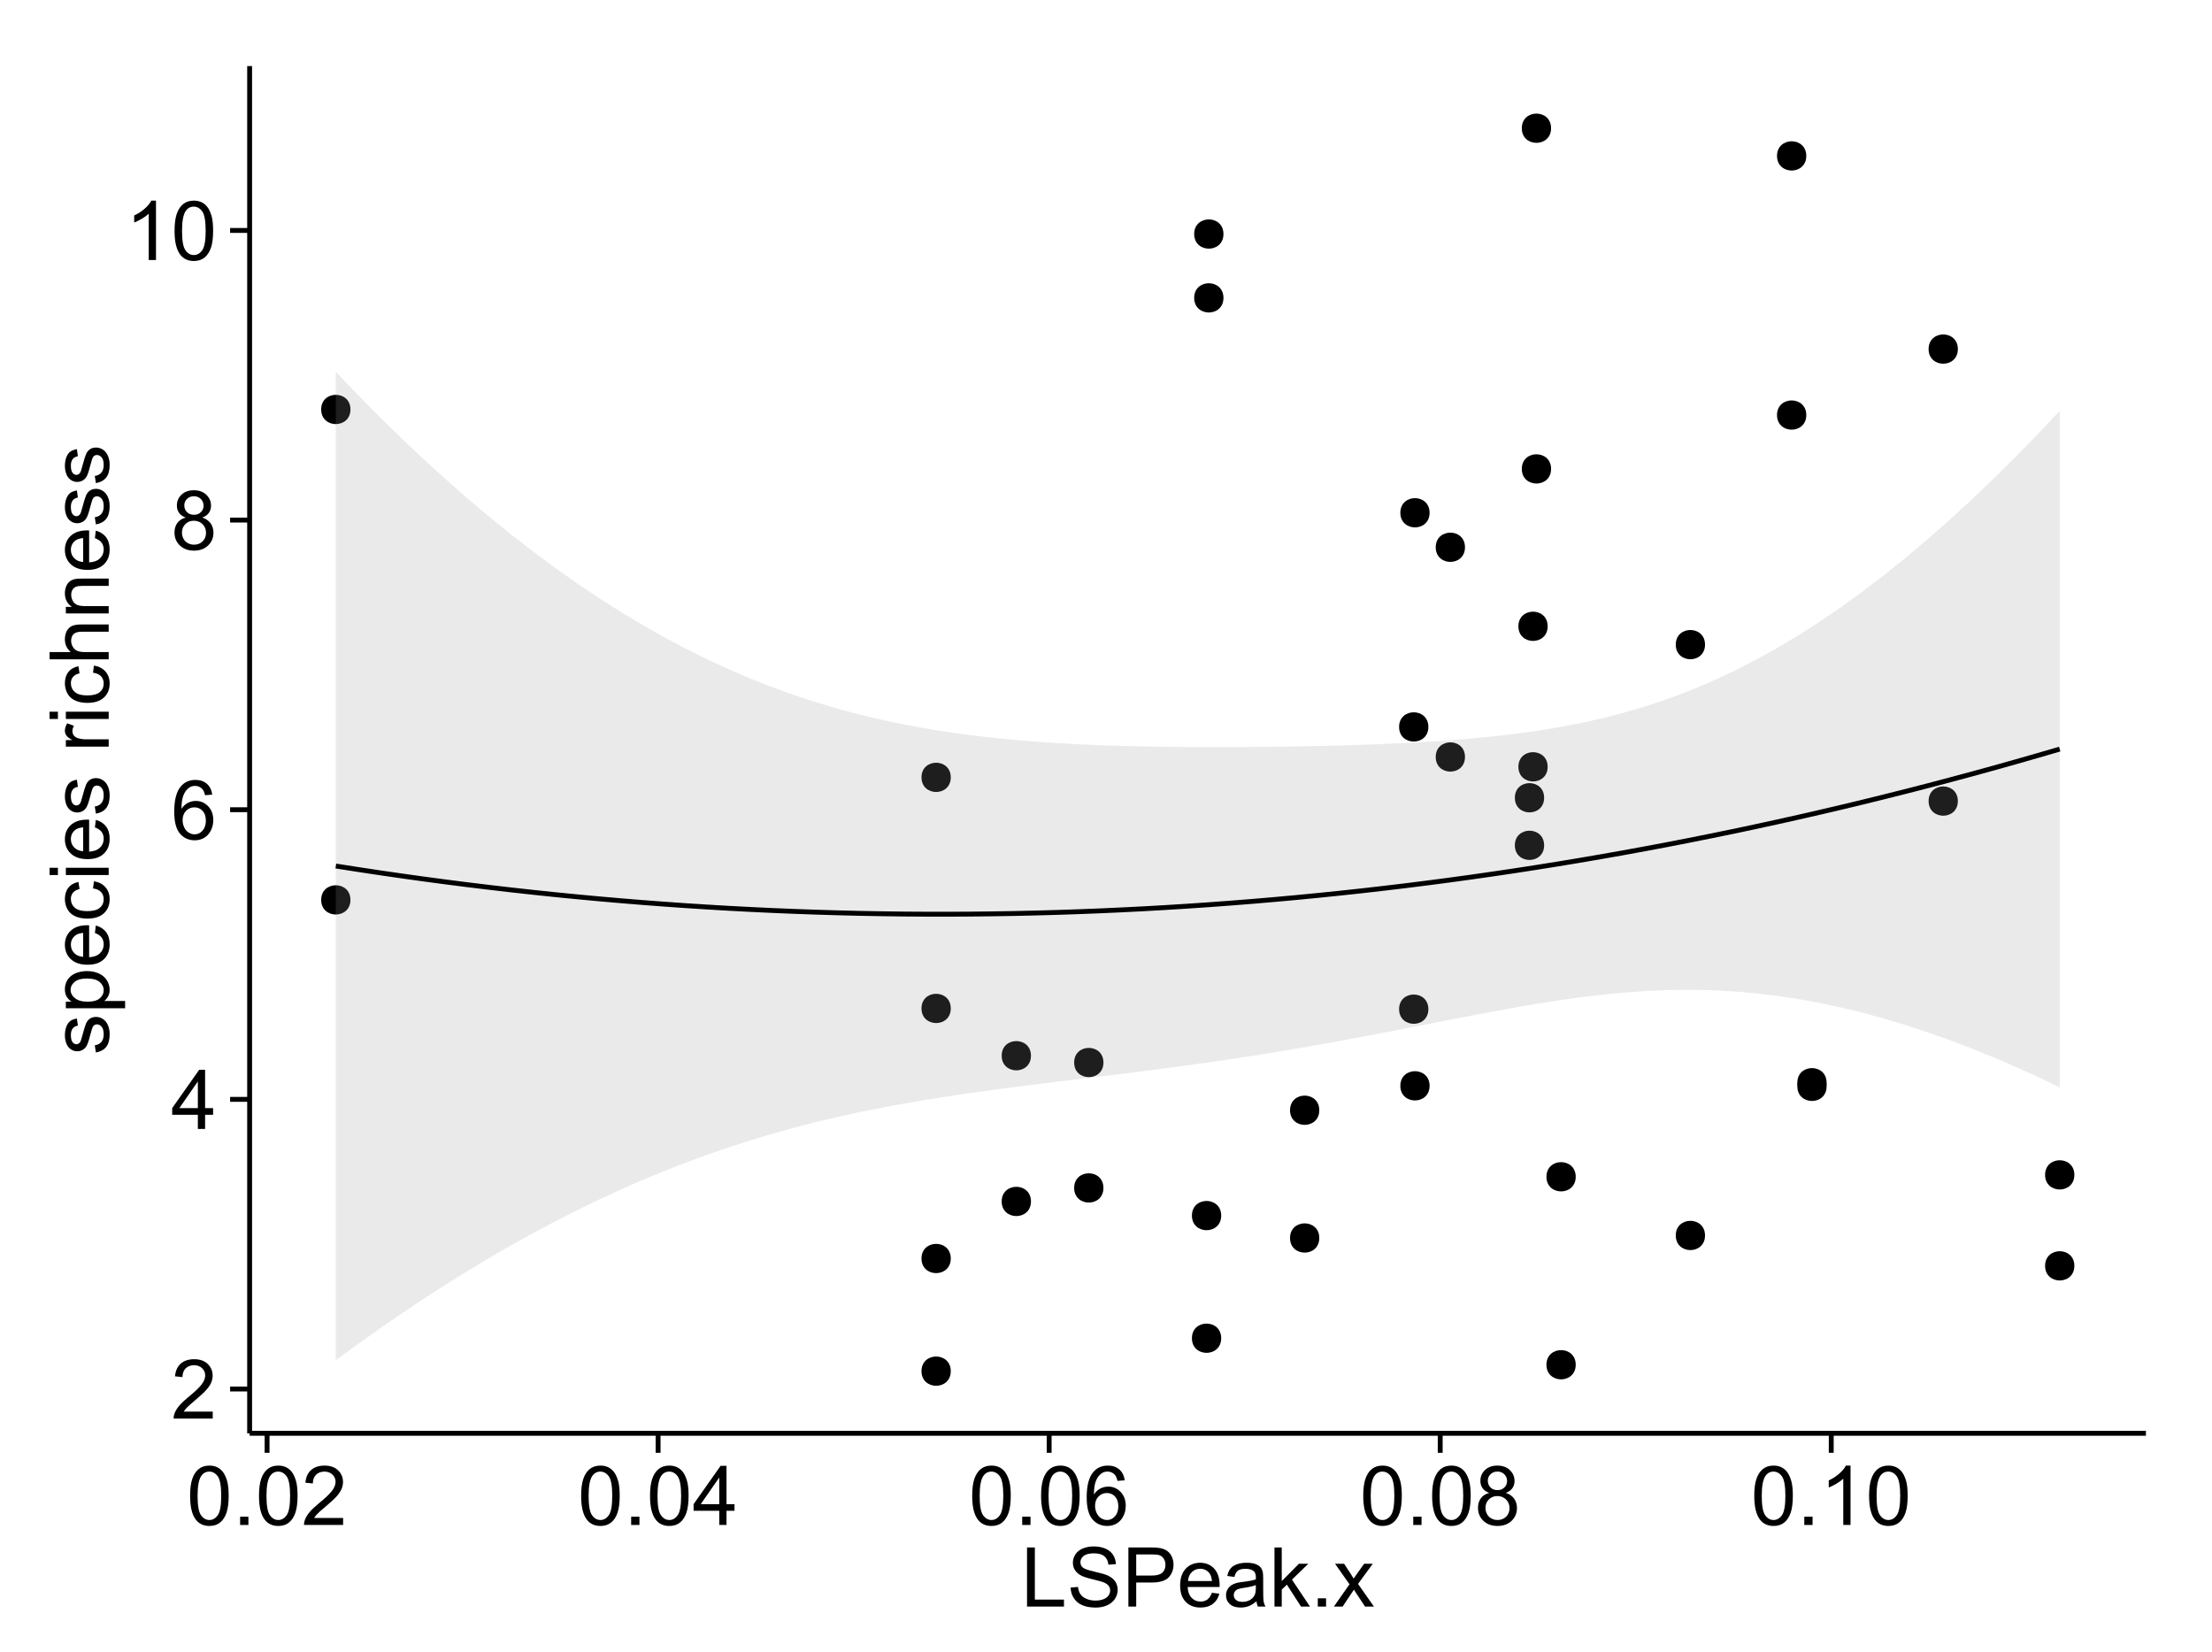 <?xml version="1.0" encoding="UTF-8"?>
<svg xmlns="http://www.w3.org/2000/svg" xmlns:xlink="http://www.w3.org/1999/xlink" width="482pt" height="360pt" viewBox="0 0 482 360" version="1.1">
<defs>
<g>
<symbol overflow="visible" id="glyph0-0">
<path style="stroke:none;" d="M 9.062 -1.52 L 9.062 0 L 0.547 0 C 0.531 -0.379 0.594 -0.742 0.73 -1.098 C 0.945 -1.676 1.293 -2.25 1.77 -2.812 C 2.246 -3.375 2.934 -4.023 3.84 -4.766 C 5.238 -5.906 6.188 -6.816 6.68 -7.492 C 7.172 -8.16 7.418 -8.793 7.418 -9.395 C 7.418 -10.02 7.191 -10.551 6.746 -10.98 C 6.293 -11.41 5.711 -11.625 4.992 -11.629 C 4.23 -11.625 3.621 -11.395 3.164 -10.941 C 2.703 -10.48 2.469 -9.848 2.469 -9.043 L 0.844 -9.211 C 0.953 -10.422 1.371 -11.344 2.102 -11.984 C 2.824 -12.617 3.801 -12.938 5.027 -12.938 C 6.262 -12.938 7.238 -12.594 7.961 -11.91 C 8.68 -11.223 9.039 -10.371 9.043 -9.359 C 9.039 -8.84 8.934 -8.336 8.727 -7.84 C 8.512 -7.34 8.164 -6.812 7.676 -6.266 C 7.188 -5.711 6.375 -4.957 5.238 -4 C 4.285 -3.199 3.676 -2.66 3.41 -2.379 C 3.141 -2.094 2.918 -1.805 2.742 -1.52 Z M 9.062 -1.52 "/>
</symbol>
<symbol overflow="visible" id="glyph0-1">
<path style="stroke:none;" d="M 5.82 0 L 5.82 -3.086 L 0.227 -3.086 L 0.227 -4.535 L 6.109 -12.883 L 7.398 -12.883 L 7.398 -4.535 L 9.141 -4.535 L 9.141 -3.086 L 7.398 -3.086 L 7.398 0 Z M 5.82 -4.535 L 5.82 -10.344 L 1.785 -4.535 Z M 5.82 -4.535 "/>
</symbol>
<symbol overflow="visible" id="glyph0-2">
<path style="stroke:none;" d="M 8.957 -9.73 L 7.383 -9.605 C 7.242 -10.223 7.043 -10.676 6.785 -10.961 C 6.355 -11.41 5.828 -11.637 5.203 -11.637 C 4.695 -11.637 4.25 -11.496 3.875 -11.215 C 3.375 -10.852 2.984 -10.32 2.695 -9.625 C 2.406 -8.926 2.258 -7.934 2.25 -6.645 C 2.629 -7.223 3.094 -7.652 3.645 -7.938 C 4.195 -8.215 4.773 -8.355 5.379 -8.359 C 6.434 -8.355 7.328 -7.969 8.07 -7.195 C 8.809 -6.418 9.18 -5.414 9.184 -4.184 C 9.18 -3.371 9.008 -2.617 8.66 -1.926 C 8.312 -1.23 7.832 -0.699 7.227 -0.332 C 6.613 0.035 5.922 0.215 5.148 0.219 C 3.828 0.215 2.754 -0.266 1.922 -1.234 C 1.09 -2.199 0.672 -3.797 0.676 -6.031 C 0.672 -8.516 1.133 -10.328 2.055 -11.461 C 2.855 -12.445 3.938 -12.938 5.301 -12.938 C 6.312 -12.938 7.141 -12.652 7.789 -12.086 C 8.434 -11.516 8.824 -10.73 8.957 -9.73 Z M 2.496 -4.176 C 2.496 -3.629 2.609 -3.105 2.844 -2.609 C 3.07 -2.109 3.395 -1.73 3.812 -1.473 C 4.227 -1.207 4.664 -1.078 5.125 -1.082 C 5.789 -1.078 6.363 -1.348 6.844 -1.891 C 7.324 -2.426 7.562 -3.156 7.566 -4.086 C 7.562 -4.973 7.328 -5.676 6.855 -6.191 C 6.379 -6.703 5.781 -6.961 5.062 -6.961 C 4.348 -6.961 3.738 -6.703 3.242 -6.191 C 2.742 -5.676 2.496 -5.004 2.496 -4.176 Z M 2.496 -4.176 "/>
</symbol>
<symbol overflow="visible" id="glyph0-3">
<path style="stroke:none;" d="M 3.18 -6.988 C 2.52 -7.227 2.035 -7.57 1.723 -8.016 C 1.406 -8.461 1.246 -8.992 1.25 -9.617 C 1.246 -10.551 1.582 -11.34 2.258 -11.98 C 2.93 -12.617 3.828 -12.938 4.949 -12.938 C 6.07 -12.938 6.977 -12.609 7.664 -11.957 C 8.348 -11.301 8.688 -10.504 8.691 -9.57 C 8.688 -8.969 8.531 -8.449 8.219 -8.012 C 7.902 -7.566 7.426 -7.227 6.793 -6.988 C 7.582 -6.727 8.184 -6.309 8.598 -5.738 C 9.008 -5.16 9.215 -4.477 9.219 -3.684 C 9.215 -2.578 8.828 -1.652 8.051 -0.906 C 7.27 -0.156 6.242 0.215 4.977 0.219 C 3.699 0.215 2.676 -0.156 1.898 -0.91 C 1.117 -1.66 0.727 -2.602 0.73 -3.727 C 0.727 -4.562 0.938 -5.262 1.367 -5.832 C 1.789 -6.395 2.395 -6.781 3.18 -6.988 Z M 2.867 -9.668 C 2.863 -9.059 3.059 -8.559 3.453 -8.172 C 3.844 -7.785 4.355 -7.594 4.984 -7.594 C 5.59 -7.594 6.09 -7.785 6.48 -8.168 C 6.871 -8.551 7.066 -9.02 7.066 -9.578 C 7.066 -10.156 6.863 -10.645 6.465 -11.043 C 6.059 -11.438 5.559 -11.637 4.965 -11.637 C 4.359 -11.637 3.859 -11.441 3.465 -11.055 C 3.062 -10.668 2.863 -10.207 2.867 -9.668 Z M 2.355 -3.719 C 2.355 -3.262 2.461 -2.824 2.676 -2.406 C 2.887 -1.98 3.203 -1.652 3.629 -1.426 C 4.047 -1.191 4.504 -1.078 4.992 -1.082 C 5.746 -1.078 6.367 -1.32 6.863 -1.809 C 7.352 -2.293 7.598 -2.91 7.602 -3.664 C 7.598 -4.422 7.344 -5.055 6.84 -5.555 C 6.332 -6.051 5.699 -6.297 4.938 -6.301 C 4.191 -6.297 3.574 -6.051 3.09 -5.562 C 2.598 -5.066 2.355 -4.453 2.355 -3.719 Z M 2.355 -3.719 "/>
</symbol>
<symbol overflow="visible" id="glyph0-4">
<path style="stroke:none;" d="M 6.707 0 L 5.125 0 L 5.125 -10.082 C 4.742 -9.715 4.242 -9.352 3.625 -8.988 C 3.004 -8.625 2.449 -8.352 1.961 -8.172 L 1.961 -9.703 C 2.844 -10.117 3.617 -10.621 4.281 -11.215 C 4.941 -11.805 5.41 -12.379 5.688 -12.938 L 6.707 -12.938 Z M 6.707 0 "/>
</symbol>
<symbol overflow="visible" id="glyph0-5">
<path style="stroke:none;" d="M 0.746 -6.355 C 0.742 -7.875 0.898 -9.102 1.215 -10.031 C 1.527 -10.961 1.996 -11.676 2.613 -12.18 C 3.23 -12.684 4.008 -12.938 4.949 -12.938 C 5.637 -12.938 6.242 -12.797 6.766 -12.52 C 7.285 -12.238 7.715 -11.836 8.059 -11.316 C 8.395 -10.789 8.664 -10.152 8.859 -9.398 C 9.051 -8.645 9.145 -7.629 9.148 -6.355 C 9.145 -4.84 8.992 -3.617 8.684 -2.691 C 8.371 -1.762 7.906 -1.047 7.289 -0.539 C 6.672 -0.035 5.891 0.215 4.949 0.219 C 3.703 0.215 2.727 -0.227 2.023 -1.117 C 1.168 -2.188 0.742 -3.934 0.746 -6.355 Z M 2.375 -6.355 C 2.371 -4.234 2.621 -2.824 3.117 -2.129 C 3.609 -1.426 4.219 -1.078 4.949 -1.082 C 5.672 -1.078 6.281 -1.43 6.781 -2.137 C 7.273 -2.836 7.523 -4.242 7.523 -6.355 C 7.523 -8.473 7.273 -9.883 6.781 -10.582 C 6.281 -11.277 5.664 -11.625 4.93 -11.629 C 4.199 -11.625 3.621 -11.316 3.191 -10.703 C 2.645 -9.918 2.371 -8.469 2.375 -6.355 Z M 2.375 -6.355 "/>
</symbol>
<symbol overflow="visible" id="glyph0-6">
<path style="stroke:none;" d="M 1.633 0 L 1.633 -1.801 L 3.438 -1.801 L 3.438 0 Z M 1.633 0 "/>
</symbol>
<symbol overflow="visible" id="glyph0-7">
<path style="stroke:none;" d="M 1.32 0 L 1.32 -12.883 L 3.023 -12.883 L 3.023 -1.52 L 9.367 -1.52 L 9.367 0 Z M 1.32 0 "/>
</symbol>
<symbol overflow="visible" id="glyph0-8">
<path style="stroke:none;" d="M 0.809 -4.141 L 2.418 -4.281 C 2.492 -3.633 2.668 -3.102 2.949 -2.691 C 3.223 -2.277 3.656 -1.945 4.246 -1.691 C 4.828 -1.434 5.488 -1.305 6.223 -1.309 C 6.871 -1.305 7.445 -1.402 7.945 -1.598 C 8.441 -1.789 8.809 -2.055 9.055 -2.395 C 9.297 -2.727 9.422 -3.094 9.422 -3.5 C 9.422 -3.898 9.305 -4.25 9.07 -4.555 C 8.836 -4.852 8.449 -5.105 7.91 -5.316 C 7.562 -5.449 6.797 -5.66 5.613 -5.945 C 4.43 -6.227 3.602 -6.496 3.129 -6.75 C 2.512 -7.07 2.051 -7.469 1.754 -7.949 C 1.449 -8.422 1.301 -8.957 1.301 -9.555 C 1.301 -10.203 1.484 -10.812 1.852 -11.379 C 2.219 -11.941 2.758 -12.367 3.469 -12.664 C 4.18 -12.953 4.969 -13.102 5.836 -13.105 C 6.789 -13.102 7.629 -12.945 8.363 -12.641 C 9.09 -12.328 9.652 -11.879 10.043 -11.285 C 10.434 -10.688 10.645 -10.008 10.68 -9.254 L 9.043 -9.133 C 8.953 -9.941 8.656 -10.555 8.152 -10.977 C 7.641 -11.391 6.895 -11.602 5.906 -11.602 C 4.875 -11.602 4.121 -11.41 3.652 -11.035 C 3.176 -10.652 2.941 -10.199 2.945 -9.668 C 2.941 -9.203 3.109 -8.82 3.445 -8.523 C 3.773 -8.223 4.629 -7.918 6.016 -7.605 C 7.398 -7.293 8.348 -7.02 8.867 -6.785 C 9.613 -6.438 10.168 -5.996 10.527 -5.469 C 10.883 -4.938 11.062 -4.328 11.066 -3.641 C 11.062 -2.949 10.867 -2.305 10.477 -1.699 C 10.082 -1.09 9.516 -0.617 8.781 -0.285 C 8.043 0.051 7.215 0.215 6.301 0.219 C 5.133 0.215 4.156 0.051 3.371 -0.289 C 2.578 -0.625 1.961 -1.137 1.516 -1.824 C 1.066 -2.504 0.832 -3.277 0.809 -4.141 Z M 0.809 -4.141 "/>
</symbol>
<symbol overflow="visible" id="glyph0-9">
<path style="stroke:none;" d="M 1.391 0 L 1.391 -12.883 L 6.25 -12.883 C 7.102 -12.879 7.754 -12.84 8.211 -12.762 C 8.836 -12.652 9.367 -12.449 9.797 -12.156 C 10.227 -11.859 10.57 -11.445 10.832 -10.914 C 11.09 -10.379 11.219 -9.793 11.223 -9.156 C 11.219 -8.059 10.871 -7.133 10.176 -6.375 C 9.477 -5.617 8.219 -5.238 6.398 -5.238 L 3.094 -5.238 L 3.094 0 Z M 3.094 -6.758 L 6.426 -6.758 C 7.523 -6.754 8.305 -6.961 8.77 -7.371 C 9.23 -7.781 9.461 -8.359 9.465 -9.105 C 9.461 -9.645 9.324 -10.105 9.055 -10.488 C 8.781 -10.871 8.426 -11.125 7.98 -11.25 C 7.691 -11.324 7.16 -11.359 6.391 -11.363 L 3.094 -11.363 Z M 3.094 -6.758 "/>
</symbol>
<symbol overflow="visible" id="glyph0-10">
<path style="stroke:none;" d="M 7.578 -3.008 L 9.211 -2.805 C 8.953 -1.848 8.473 -1.105 7.777 -0.578 C 7.078 -0.051 6.188 0.211 5.105 0.211 C 3.738 0.211 2.656 -0.207 1.859 -1.051 C 1.055 -1.887 0.656 -3.066 0.66 -4.586 C 0.656 -6.156 1.059 -7.375 1.871 -8.246 C 2.676 -9.109 3.727 -9.543 5.02 -9.547 C 6.266 -9.543 7.285 -9.117 8.078 -8.27 C 8.867 -7.418 9.262 -6.223 9.266 -4.684 C 9.262 -4.586 9.258 -4.445 9.254 -4.262 L 2.293 -4.262 C 2.348 -3.234 2.641 -2.449 3.164 -1.906 C 3.684 -1.359 4.332 -1.09 5.117 -1.09 C 5.691 -1.09 6.188 -1.242 6.598 -1.547 C 7.008 -1.852 7.332 -2.336 7.578 -3.008 Z M 2.383 -5.562 L 7.594 -5.562 C 7.523 -6.344 7.324 -6.934 6.996 -7.328 C 6.492 -7.934 5.836 -8.238 5.035 -8.242 C 4.305 -8.238 3.695 -7.996 3.203 -7.512 C 2.707 -7.027 2.434 -6.375 2.383 -5.562 Z M 2.383 -5.562 "/>
</symbol>
<symbol overflow="visible" id="glyph0-11">
<path style="stroke:none;" d="M 7.277 -1.152 C 6.691 -0.652 6.125 -0.301 5.586 -0.098 C 5.039 0.109 4.457 0.211 3.84 0.211 C 2.812 0.211 2.027 -0.039 1.477 -0.539 C 0.922 -1.039 0.645 -1.68 0.648 -2.461 C 0.645 -2.918 0.75 -3.336 0.961 -3.715 C 1.168 -4.09 1.438 -4.391 1.777 -4.621 C 2.113 -4.848 2.496 -5.02 2.918 -5.141 C 3.227 -5.219 3.695 -5.301 4.324 -5.379 C 5.602 -5.531 6.539 -5.711 7.145 -5.922 C 7.148 -6.137 7.152 -6.273 7.156 -6.336 C 7.152 -6.977 7.004 -7.434 6.707 -7.699 C 6.301 -8.055 5.699 -8.23 4.906 -8.234 C 4.156 -8.23 3.609 -8.102 3.258 -7.844 C 2.902 -7.582 2.637 -7.121 2.469 -6.461 L 0.922 -6.672 C 1.059 -7.332 1.293 -7.867 1.617 -8.273 C 1.938 -8.68 2.402 -8.992 3.016 -9.215 C 3.621 -9.434 4.328 -9.543 5.133 -9.547 C 5.93 -9.543 6.574 -9.449 7.074 -9.266 C 7.566 -9.074 7.934 -8.84 8.172 -8.555 C 8.402 -8.27 8.566 -7.91 8.664 -7.48 C 8.715 -7.207 8.742 -6.719 8.746 -6.02 L 8.746 -3.91 C 8.742 -2.434 8.773 -1.504 8.844 -1.117 C 8.906 -0.727 9.043 -0.355 9.246 0 L 7.594 0 C 7.43 -0.328 7.324 -0.711 7.277 -1.152 Z M 7.145 -4.684 C 6.566 -4.445 5.707 -4.246 4.562 -4.086 C 3.91 -3.988 3.449 -3.883 3.18 -3.77 C 2.91 -3.648 2.703 -3.477 2.555 -3.254 C 2.406 -3.027 2.332 -2.777 2.336 -2.504 C 2.332 -2.078 2.492 -1.727 2.816 -1.449 C 3.133 -1.164 3.602 -1.023 4.219 -1.027 C 4.828 -1.023 5.367 -1.156 5.844 -1.426 C 6.312 -1.691 6.664 -2.059 6.891 -2.523 C 7.059 -2.879 7.141 -3.406 7.145 -4.105 Z M 7.145 -4.684 "/>
</symbol>
<symbol overflow="visible" id="glyph0-12">
<path style="stroke:none;" d="M 1.195 0 L 1.195 -12.883 L 2.777 -12.883 L 2.777 -5.539 L 6.523 -9.336 L 8.57 -9.336 L 5 -5.871 L 8.93 0 L 6.977 0 L 3.895 -4.773 L 2.777 -3.699 L 2.777 0 Z M 1.195 0 "/>
</symbol>
<symbol overflow="visible" id="glyph0-13">
<path style="stroke:none;" d="M 0.133 0 L 3.543 -4.852 L 0.387 -9.336 L 2.363 -9.336 L 3.797 -7.145 C 4.066 -6.727 4.281 -6.379 4.445 -6.102 C 4.703 -6.484 4.941 -6.828 5.16 -7.129 L 6.734 -9.336 L 8.621 -9.336 L 5.398 -4.938 L 8.867 0 L 6.926 0 L 5.008 -2.898 L 4.5 -3.684 L 2.047 0 Z M 0.133 0 "/>
</symbol>
<symbol overflow="visible" id="glyph1-0">
<path style="stroke:none;" d="M -2.785 -0.555 L -3.031 -2.117 C -2.402 -2.203 -1.922 -2.449 -1.59 -2.852 C -1.254 -3.25 -1.09 -3.812 -1.09 -4.535 C -1.09 -5.262 -1.234 -5.801 -1.531 -6.152 C -1.824 -6.504 -2.172 -6.68 -2.574 -6.68 C -2.926 -6.68 -3.207 -6.523 -3.418 -6.215 C -3.555 -5.996 -3.734 -5.457 -3.953 -4.598 C -4.246 -3.434 -4.5 -2.629 -4.715 -2.184 C -4.926 -1.734 -5.223 -1.395 -5.602 -1.164 C -5.98 -0.93 -6.398 -0.812 -6.855 -0.816 C -7.27 -0.812 -7.652 -0.91 -8.012 -1.102 C -8.363 -1.293 -8.66 -1.551 -8.895 -1.883 C -9.074 -2.125 -9.227 -2.461 -9.355 -2.887 C -9.48 -3.309 -9.543 -3.766 -9.547 -4.254 C -9.543 -4.984 -9.438 -5.625 -9.23 -6.184 C -9.016 -6.734 -8.73 -7.145 -8.371 -7.41 C -8.008 -7.672 -7.527 -7.852 -6.926 -7.953 L -6.715 -6.406 C -7.195 -6.332 -7.57 -6.129 -7.84 -5.797 C -8.105 -5.457 -8.238 -4.98 -8.242 -4.367 C -8.238 -3.637 -8.117 -3.121 -7.883 -2.812 C -7.641 -2.5 -7.359 -2.344 -7.039 -2.348 C -6.832 -2.344 -6.648 -2.406 -6.484 -2.539 C -6.312 -2.664 -6.172 -2.867 -6.062 -3.148 C -6.004 -3.301 -5.871 -3.766 -5.66 -4.543 C -5.359 -5.66 -5.113 -6.441 -4.926 -6.887 C -4.734 -7.324 -4.457 -7.672 -4.094 -7.926 C -3.73 -8.176 -3.281 -8.301 -2.742 -8.305 C -2.211 -8.301 -1.711 -8.148 -1.25 -7.844 C -0.781 -7.535 -0.422 -7.09 -0.172 -6.512 C 0.086 -5.926 0.211 -5.27 0.211 -4.543 C 0.211 -3.328 -0.039 -2.406 -0.543 -1.77 C -1.047 -1.133 -1.793 -0.727 -2.785 -0.555 Z M -2.785 -0.555 "/>
</symbol>
<symbol overflow="visible" id="glyph1-1">
<path style="stroke:none;" d="M 3.578 -1.188 L -9.336 -1.188 L -9.336 -2.629 L -8.121 -2.629 C -8.594 -2.965 -8.949 -3.348 -9.188 -3.777 C -9.426 -4.203 -9.543 -4.723 -9.547 -5.336 C -9.543 -6.129 -9.34 -6.832 -8.93 -7.445 C -8.516 -8.051 -7.934 -8.512 -7.191 -8.824 C -6.441 -9.133 -5.625 -9.285 -4.738 -9.289 C -3.781 -9.285 -2.922 -9.113 -2.156 -8.773 C -1.391 -8.43 -0.805 -7.934 -0.398 -7.281 C 0.008 -6.625 0.211 -5.938 0.211 -5.219 C 0.211 -4.691 0.102 -4.219 -0.121 -3.801 C -0.344 -3.379 -0.625 -3.035 -0.965 -2.77 L 3.578 -2.77 Z M -4.613 -2.621 C -3.41 -2.613 -2.523 -2.855 -1.949 -3.348 C -1.375 -3.832 -1.09 -4.422 -1.09 -5.117 C -1.09 -5.816 -1.387 -6.418 -1.98 -6.922 C -2.574 -7.418 -3.496 -7.668 -4.746 -7.672 C -5.934 -7.668 -6.824 -7.426 -7.418 -6.938 C -8.008 -6.449 -8.301 -5.863 -8.305 -5.188 C -8.301 -4.508 -7.988 -3.914 -7.359 -3.398 C -6.727 -2.879 -5.809 -2.617 -4.613 -2.621 Z M -4.613 -2.621 "/>
</symbol>
<symbol overflow="visible" id="glyph1-2">
<path style="stroke:none;" d="M -3.004 -7.578 L -2.805 -9.211 C -1.848 -8.953 -1.105 -8.473 -0.578 -7.777 C -0.051 -7.078 0.211 -6.188 0.211 -5.105 C 0.211 -3.738 -0.207 -2.656 -1.051 -1.859 C -1.887 -1.055 -3.066 -0.656 -4.586 -0.66 C -6.156 -0.656 -7.375 -1.059 -8.246 -1.871 C -9.109 -2.676 -9.543 -3.727 -9.547 -5.02 C -9.543 -6.266 -9.117 -7.285 -8.27 -8.078 C -7.418 -8.867 -6.223 -9.262 -4.684 -9.266 C -4.586 -9.262 -4.445 -9.258 -4.262 -9.254 L -4.262 -2.293 C -3.234 -2.348 -2.449 -2.641 -1.906 -3.164 C -1.359 -3.684 -1.09 -4.332 -1.09 -5.117 C -1.09 -5.691 -1.242 -6.188 -1.547 -6.598 C -1.852 -7.008 -2.336 -7.332 -3.004 -7.578 Z M -5.562 -2.383 L -5.562 -7.594 C -6.344 -7.523 -6.934 -7.324 -7.328 -6.996 C -7.934 -6.492 -8.238 -5.836 -8.242 -5.035 C -8.238 -4.305 -7.996 -3.695 -7.512 -3.203 C -7.027 -2.707 -6.375 -2.434 -5.562 -2.383 Z M -5.562 -2.383 "/>
</symbol>
<symbol overflow="visible" id="glyph1-3">
<path style="stroke:none;" d="M -3.418 -7.277 L -3.215 -8.832 C -2.141 -8.66 -1.301 -8.227 -0.699 -7.527 C -0.09 -6.824 0.211 -5.965 0.211 -4.949 C 0.211 -3.668 -0.203 -2.641 -1.039 -1.867 C -1.871 -1.09 -3.07 -0.703 -4.633 -0.703 C -5.637 -0.703 -6.52 -0.867 -7.277 -1.203 C -8.031 -1.535 -8.598 -2.047 -8.977 -2.73 C -9.355 -3.41 -9.543 -4.152 -9.547 -4.957 C -9.543 -5.969 -9.289 -6.797 -8.777 -7.441 C -8.262 -8.086 -7.531 -8.5 -6.59 -8.684 L -6.355 -7.145 C -6.98 -6.996 -7.453 -6.738 -7.77 -6.367 C -8.082 -5.992 -8.238 -5.543 -8.242 -5.02 C -8.238 -4.219 -7.953 -3.57 -7.387 -3.074 C -6.812 -2.574 -5.91 -2.324 -4.676 -2.328 C -3.422 -2.324 -2.508 -2.566 -1.941 -3.047 C -1.371 -3.527 -1.09 -4.152 -1.09 -4.93 C -1.09 -5.547 -1.277 -6.066 -1.66 -6.484 C -2.035 -6.898 -2.621 -7.164 -3.418 -7.277 Z M -3.418 -7.277 "/>
</symbol>
<symbol overflow="visible" id="glyph1-4">
<path style="stroke:none;" d="M -11.066 -1.195 L -12.883 -1.195 L -12.883 -2.777 L -11.066 -2.777 Z M 0 -1.195 L -9.336 -1.195 L -9.336 -2.777 L 0 -2.777 Z M 0 -1.195 "/>
</symbol>
<symbol overflow="visible" id="glyph1-5">
<path style="stroke:none;" d=""/>
</symbol>
<symbol overflow="visible" id="glyph1-6">
<path style="stroke:none;" d="M 0 -1.168 L -9.336 -1.168 L -9.336 -2.594 L -7.918 -2.594 C -8.578 -2.953 -9.016 -3.289 -9.23 -3.598 C -9.438 -3.906 -9.543 -4.242 -9.547 -4.613 C -9.543 -5.145 -9.375 -5.688 -9.035 -6.242 L -7.566 -5.695 C -7.793 -5.309 -7.91 -4.922 -7.91 -4.535 C -7.91 -4.188 -7.805 -3.875 -7.598 -3.602 C -7.387 -3.324 -7.098 -3.129 -6.734 -3.016 C -6.168 -2.836 -5.555 -2.746 -4.887 -2.75 L 0 -2.75 Z M 0 -1.168 "/>
</symbol>
<symbol overflow="visible" id="glyph1-7">
<path style="stroke:none;" d="M 0 -1.188 L -12.883 -1.188 L -12.883 -2.77 L -8.262 -2.77 C -9.117 -3.504 -9.543 -4.434 -9.547 -5.562 C -9.543 -6.25 -9.406 -6.852 -9.137 -7.363 C -8.859 -7.871 -8.484 -8.234 -8.004 -8.457 C -7.523 -8.676 -6.824 -8.789 -5.914 -8.789 L 0 -8.789 L 0 -7.207 L -5.914 -7.207 C -6.703 -7.207 -7.281 -7.035 -7.641 -6.691 C -8 -6.348 -8.18 -5.863 -8.184 -5.238 C -8.18 -4.77 -8.059 -4.328 -7.816 -3.914 C -7.574 -3.5 -7.242 -3.203 -6.828 -3.031 C -6.406 -2.852 -5.832 -2.766 -5.105 -2.77 L 0 -2.77 Z M 0 -1.188 "/>
</symbol>
<symbol overflow="visible" id="glyph1-8">
<path style="stroke:none;" d="M 0 -1.188 L -9.336 -1.188 L -9.336 -2.609 L -8.008 -2.609 C -9.031 -3.293 -9.543 -4.285 -9.547 -5.582 C -9.543 -6.141 -9.441 -6.656 -9.242 -7.133 C -9.035 -7.602 -8.77 -7.957 -8.445 -8.191 C -8.113 -8.426 -7.727 -8.59 -7.277 -8.684 C -6.98 -8.742 -6.465 -8.77 -5.738 -8.773 L 0 -8.773 L 0 -7.188 L -5.68 -7.188 C -6.32 -7.184 -6.801 -7.121 -7.121 -7.004 C -7.438 -6.879 -7.695 -6.66 -7.887 -6.348 C -8.074 -6.031 -8.168 -5.664 -8.172 -5.246 C -8.168 -4.57 -7.953 -3.992 -7.531 -3.504 C -7.102 -3.012 -6.293 -2.766 -5.098 -2.77 L 0 -2.77 Z M 0 -1.188 "/>
</symbol>
</g>
<clipPath id="clip1">
  <path d="M 54.395 14.398 L 468.602 14.398 L 468.602 313.305 L 54.395 313.305 Z M 54.395 14.398 "/>
</clipPath>
</defs>
<g id="surface2781">
<rect x="0" y="0" width="482" height="360" style="fill:rgb(100%,100%,100%);fill-opacity:1;stroke:none;"/>
<rect x="0" y="0" width="482" height="360" style="fill:rgb(100%,100%,100%);fill-opacity:1;stroke:none;"/>
<path style="fill:none;stroke-width:1.063;stroke-linecap:round;stroke-linejoin:round;stroke:rgb(100%,100%,100%);stroke-opacity:1;stroke-miterlimit:10;" d="M 0 360 L 482 360 L 482 0 L 0 0 Z M 0 360 "/>
<g clip-path="url(#clip1)" clip-rule="nonzero">
<path style=" stroke:none;fill-rule:nonzero;fill:rgb(100%,100%,100%);fill-opacity:1;" d="M 54.395 312.305 L 467.602 312.305 L 467.602 14.398 L 54.395 14.398 Z M 54.395 312.305 "/>
<path style=" stroke:none;fill-rule:nonzero;fill:rgb(0%,0%,0%);fill-opacity:1;" d="M 425.559 174.547 C 425.559 177.383 421.309 177.383 421.309 174.547 C 421.309 171.715 425.559 171.715 425.559 174.547 "/>
<path style=" stroke:none;fill-rule:nonzero;fill:rgb(0%,0%,0%);fill-opacity:1;" d="M 206.109 219.727 C 206.109 222.562 201.859 222.562 201.859 219.727 C 201.859 216.895 206.109 216.895 206.109 219.727 "/>
<path style=" stroke:none;fill-rule:nonzero;fill:rgb(0%,0%,0%);fill-opacity:1;" d="M 370.465 269.195 C 370.465 272.031 366.215 272.031 366.215 269.195 C 366.215 266.363 370.465 266.363 370.465 269.195 "/>
<path style=" stroke:none;fill-rule:nonzero;fill:rgb(0%,0%,0%);fill-opacity:1;" d="M 206.109 169.379 C 206.109 172.215 201.859 172.215 201.859 169.379 C 201.859 166.547 206.109 166.547 206.109 169.379 "/>
<path style=" stroke:none;fill-rule:nonzero;fill:rgb(0%,0%,0%);fill-opacity:1;" d="M 336.918 102.172 C 336.918 105.008 332.668 105.008 332.668 102.172 C 332.668 99.336 336.918 99.336 336.918 102.172 "/>
<path style=" stroke:none;fill-rule:nonzero;fill:rgb(0%,0%,0%);fill-opacity:1;" d="M 75.301 196.078 C 75.301 198.914 71.051 198.914 71.051 196.078 C 71.051 193.246 75.301 193.246 75.301 196.078 "/>
<path style=" stroke:none;fill-rule:nonzero;fill:rgb(0%,0%,0%);fill-opacity:1;" d="M 75.301 89.215 C 75.301 92.051 71.051 92.051 71.051 89.215 C 71.051 86.383 75.301 86.383 75.301 89.215 "/>
<path style=" stroke:none;fill-rule:nonzero;fill:rgb(0%,0%,0%);fill-opacity:1;" d="M 310.449 111.73 C 310.449 114.562 306.199 114.562 306.199 111.73 C 306.199 108.895 310.449 108.895 310.449 111.73 "/>
<path style=" stroke:none;fill-rule:nonzero;fill:rgb(0%,0%,0%);fill-opacity:1;" d="M 310.449 236.594 C 310.449 239.426 306.199 239.426 306.199 236.594 C 306.199 233.758 310.449 233.758 310.449 236.594 "/>
<path style=" stroke:none;fill-rule:nonzero;fill:rgb(0%,0%,0%);fill-opacity:1;" d="M 396.957 235.914 C 396.957 238.75 392.707 238.75 392.707 235.914 C 392.707 233.082 396.957 233.082 396.957 235.914 "/>
<path style=" stroke:none;fill-rule:nonzero;fill:rgb(0%,0%,0%);fill-opacity:1;" d="M 318.16 119.246 C 318.16 122.078 313.91 122.078 313.91 119.246 C 313.91 116.41 318.16 116.41 318.16 119.246 "/>
<path style=" stroke:none;fill-rule:nonzero;fill:rgb(0%,0%,0%);fill-opacity:1;" d="M 318.16 164.938 C 318.16 167.773 313.91 167.773 313.91 164.938 C 313.91 162.102 318.16 162.102 318.16 164.938 "/>
<path style=" stroke:none;fill-rule:nonzero;fill:rgb(0%,0%,0%);fill-opacity:1;" d="M 336.176 167.082 C 336.176 169.914 331.926 169.914 331.926 167.082 C 331.926 164.246 336.176 164.246 336.176 167.082 "/>
<path style=" stroke:none;fill-rule:nonzero;fill:rgb(0%,0%,0%);fill-opacity:1;" d="M 265.527 64.906 C 265.527 67.738 261.277 67.738 261.277 64.906 C 261.277 62.07 265.527 62.07 265.527 64.906 "/>
<path style=" stroke:none;fill-rule:nonzero;fill:rgb(0%,0%,0%);fill-opacity:1;" d="M 265.527 50.992 C 265.527 53.828 261.277 53.828 261.277 50.992 C 261.277 48.16 265.527 48.16 265.527 50.992 "/>
<path style=" stroke:none;fill-rule:nonzero;fill:rgb(0%,0%,0%);fill-opacity:1;" d="M 239.379 231.516 C 239.379 234.348 235.125 234.348 235.125 231.516 C 235.125 228.68 239.379 228.68 239.379 231.516 "/>
<path style=" stroke:none;fill-rule:nonzero;fill:rgb(0%,0%,0%);fill-opacity:1;" d="M 239.379 258.84 C 239.379 261.676 235.125 261.676 235.125 258.84 C 235.125 256.004 239.379 256.004 239.379 258.84 "/>
<path style=" stroke:none;fill-rule:nonzero;fill:rgb(0%,0%,0%);fill-opacity:1;" d="M 336.918 27.941 C 336.918 30.777 332.668 30.777 332.668 27.941 C 332.668 25.105 336.918 25.105 336.918 27.941 "/>
<path style=" stroke:none;fill-rule:nonzero;fill:rgb(0%,0%,0%);fill-opacity:1;" d="M 336.176 136.465 C 336.176 139.301 331.926 139.301 331.926 136.465 C 331.926 133.633 336.176 133.633 336.176 136.465 "/>
<path style=" stroke:none;fill-rule:nonzero;fill:rgb(0%,0%,0%);fill-opacity:1;" d="M 396.957 236.707 C 396.957 239.539 392.707 239.539 392.707 236.707 C 392.707 233.871 396.957 233.871 396.957 236.707 "/>
<path style=" stroke:none;fill-rule:nonzero;fill:rgb(0%,0%,0%);fill-opacity:1;" d="M 370.465 140.457 C 370.465 143.293 366.215 143.293 366.215 140.457 C 366.215 137.621 370.465 137.621 370.465 140.457 "/>
<path style=" stroke:none;fill-rule:nonzero;fill:rgb(0%,0%,0%);fill-opacity:1;" d="M 425.559 76.062 C 425.559 78.895 421.309 78.895 421.309 76.062 C 421.309 73.227 425.559 73.227 425.559 76.062 "/>
<path style=" stroke:none;fill-rule:nonzero;fill:rgb(0%,0%,0%);fill-opacity:1;" d="M 206.109 274.215 C 206.109 277.051 201.859 277.051 201.859 274.215 C 201.859 271.383 206.109 271.383 206.109 274.215 "/>
<path style=" stroke:none;fill-rule:nonzero;fill:rgb(0%,0%,0%);fill-opacity:1;" d="M 206.109 298.762 C 206.109 301.598 201.859 301.598 201.859 298.762 C 201.859 295.93 206.109 295.93 206.109 298.762 "/>
<path style=" stroke:none;fill-rule:nonzero;fill:rgb(0%,0%,0%);fill-opacity:1;" d="M 392.531 33.973 C 392.531 36.805 388.277 36.805 388.277 33.973 C 388.277 31.137 392.531 31.137 392.531 33.973 "/>
<path style=" stroke:none;fill-rule:nonzero;fill:rgb(0%,0%,0%);fill-opacity:1;" d="M 392.531 90.434 C 392.531 93.27 388.277 93.27 388.277 90.434 C 388.277 87.602 392.531 87.602 392.531 90.434 "/>
<path style=" stroke:none;fill-rule:nonzero;fill:rgb(0%,0%,0%);fill-opacity:1;" d="M 286.414 241.914 C 286.414 244.746 282.164 244.746 282.164 241.914 C 282.164 239.078 286.414 239.078 286.414 241.914 "/>
<path style=" stroke:none;fill-rule:nonzero;fill:rgb(0%,0%,0%);fill-opacity:1;" d="M 286.414 269.746 C 286.414 272.582 282.164 272.582 282.164 269.746 C 282.164 266.914 286.414 266.914 286.414 269.746 "/>
<path style=" stroke:none;fill-rule:nonzero;fill:rgb(0%,0%,0%);fill-opacity:1;" d="M 223.586 230.031 C 223.586 232.867 219.336 232.867 219.336 230.031 C 219.336 227.199 223.586 227.199 223.586 230.031 "/>
<path style=" stroke:none;fill-rule:nonzero;fill:rgb(0%,0%,0%);fill-opacity:1;" d="M 223.586 261.785 C 223.586 264.621 219.336 264.621 219.336 261.785 C 219.336 258.949 223.586 258.949 223.586 261.785 "/>
<path style=" stroke:none;fill-rule:nonzero;fill:rgb(0%,0%,0%);fill-opacity:1;" d="M 310.18 158.391 C 310.18 161.223 305.93 161.223 305.93 158.391 C 305.93 155.555 310.18 155.555 310.18 158.391 "/>
<path style=" stroke:none;fill-rule:nonzero;fill:rgb(0%,0%,0%);fill-opacity:1;" d="M 310.18 219.887 C 310.18 222.723 305.93 222.723 305.93 219.887 C 305.93 217.051 310.18 217.051 310.18 219.887 "/>
<path style=" stroke:none;fill-rule:nonzero;fill:rgb(0%,0%,0%);fill-opacity:1;" d="M 342.289 256.41 C 342.289 259.246 338.039 259.246 338.039 256.41 C 338.039 253.574 342.289 253.574 342.289 256.41 "/>
<path style=" stroke:none;fill-rule:nonzero;fill:rgb(0%,0%,0%);fill-opacity:1;" d="M 342.289 297.367 C 342.289 300.203 338.039 300.203 338.039 297.367 C 338.039 294.531 342.289 294.531 342.289 297.367 "/>
<path style=" stroke:none;fill-rule:nonzero;fill:rgb(0%,0%,0%);fill-opacity:1;" d="M 335.402 173.828 C 335.402 176.66 331.152 176.66 331.152 173.828 C 331.152 170.992 335.402 170.992 335.402 173.828 "/>
<path style=" stroke:none;fill-rule:nonzero;fill:rgb(0%,0%,0%);fill-opacity:1;" d="M 335.402 184.188 C 335.402 187.023 331.152 187.023 331.152 184.188 C 331.152 181.355 335.402 181.355 335.402 184.188 "/>
<path style=" stroke:none;fill-rule:nonzero;fill:rgb(0%,0%,0%);fill-opacity:1;" d="M 450.945 255.996 C 450.945 258.832 446.691 258.832 446.691 255.996 C 446.691 253.16 450.945 253.16 450.945 255.996 "/>
<path style=" stroke:none;fill-rule:nonzero;fill:rgb(0%,0%,0%);fill-opacity:1;" d="M 450.945 275.816 C 450.945 278.652 446.691 278.652 446.691 275.816 C 446.691 272.984 450.945 272.984 450.945 275.816 "/>
<path style=" stroke:none;fill-rule:nonzero;fill:rgb(0%,0%,0%);fill-opacity:1;" d="M 265.039 264.867 C 265.039 267.699 260.785 267.699 260.785 264.867 C 260.785 262.031 265.039 262.031 265.039 264.867 "/>
<path style=" stroke:none;fill-rule:nonzero;fill:rgb(0%,0%,0%);fill-opacity:1;" d="M 265.039 291.586 C 265.039 294.422 260.785 294.422 260.785 291.586 C 260.785 288.754 265.039 288.754 265.039 291.586 "/>
<path style=" stroke:none;fill-rule:nonzero;fill:rgb(0%,0%,0%);fill-opacity:1;" d="M 426.621 174.547 C 426.621 178.801 420.246 178.801 420.246 174.547 C 420.246 170.297 426.621 170.297 426.621 174.547 "/>
<path style=" stroke:none;fill-rule:nonzero;fill:rgb(0%,0%,0%);fill-opacity:1;" d="M 207.176 219.727 C 207.176 223.98 200.797 223.98 200.797 219.727 C 200.797 215.477 207.176 215.477 207.176 219.727 "/>
<path style=" stroke:none;fill-rule:nonzero;fill:rgb(0%,0%,0%);fill-opacity:1;" d="M 371.527 269.195 C 371.527 273.449 365.152 273.449 365.152 269.195 C 365.152 264.945 371.527 264.945 371.527 269.195 "/>
<path style=" stroke:none;fill-rule:nonzero;fill:rgb(0%,0%,0%);fill-opacity:1;" d="M 207.176 169.379 C 207.176 173.633 200.797 173.633 200.797 169.379 C 200.797 165.129 207.176 165.129 207.176 169.379 "/>
<path style=" stroke:none;fill-rule:nonzero;fill:rgb(0%,0%,0%);fill-opacity:1;" d="M 337.984 102.172 C 337.984 106.422 331.605 106.422 331.605 102.172 C 331.605 97.918 337.984 97.918 337.984 102.172 "/>
<path style=" stroke:none;fill-rule:nonzero;fill:rgb(0%,0%,0%);fill-opacity:1;" d="M 76.363 196.078 C 76.363 200.332 69.984 200.332 69.984 196.078 C 69.984 191.828 76.363 191.828 76.363 196.078 "/>
<path style=" stroke:none;fill-rule:nonzero;fill:rgb(0%,0%,0%);fill-opacity:1;" d="M 76.363 89.215 C 76.363 93.469 69.984 93.469 69.984 89.215 C 69.984 84.965 76.363 84.965 76.363 89.215 "/>
<path style=" stroke:none;fill-rule:nonzero;fill:rgb(0%,0%,0%);fill-opacity:1;" d="M 311.512 111.73 C 311.512 115.98 305.137 115.98 305.137 111.73 C 305.137 107.477 311.512 107.477 311.512 111.73 "/>
<path style=" stroke:none;fill-rule:nonzero;fill:rgb(0%,0%,0%);fill-opacity:1;" d="M 311.512 236.594 C 311.512 240.844 305.137 240.844 305.137 236.594 C 305.137 232.34 311.512 232.34 311.512 236.594 "/>
<path style=" stroke:none;fill-rule:nonzero;fill:rgb(0%,0%,0%);fill-opacity:1;" d="M 398.023 235.914 C 398.023 240.168 391.645 240.168 391.645 235.914 C 391.645 231.664 398.023 231.664 398.023 235.914 "/>
<path style=" stroke:none;fill-rule:nonzero;fill:rgb(0%,0%,0%);fill-opacity:1;" d="M 319.223 119.246 C 319.223 123.496 312.848 123.496 312.848 119.246 C 312.848 114.992 319.223 114.992 319.223 119.246 "/>
<path style=" stroke:none;fill-rule:nonzero;fill:rgb(0%,0%,0%);fill-opacity:1;" d="M 319.223 164.938 C 319.223 169.191 312.848 169.191 312.848 164.938 C 312.848 160.688 319.223 160.688 319.223 164.938 "/>
<path style=" stroke:none;fill-rule:nonzero;fill:rgb(0%,0%,0%);fill-opacity:1;" d="M 337.238 167.082 C 337.238 171.332 330.863 171.332 330.863 167.082 C 330.863 162.828 337.238 162.828 337.238 167.082 "/>
<path style=" stroke:none;fill-rule:nonzero;fill:rgb(0%,0%,0%);fill-opacity:1;" d="M 266.594 64.906 C 266.594 69.156 260.215 69.156 260.215 64.906 C 260.215 60.652 266.594 60.652 266.594 64.906 "/>
<path style=" stroke:none;fill-rule:nonzero;fill:rgb(0%,0%,0%);fill-opacity:1;" d="M 266.594 50.992 C 266.594 55.246 260.215 55.246 260.215 50.992 C 260.215 46.742 266.594 46.742 266.594 50.992 "/>
<path style=" stroke:none;fill-rule:nonzero;fill:rgb(0%,0%,0%);fill-opacity:1;" d="M 240.441 231.516 C 240.441 235.766 234.062 235.766 234.062 231.516 C 234.062 227.262 240.441 227.262 240.441 231.516 "/>
<path style=" stroke:none;fill-rule:nonzero;fill:rgb(0%,0%,0%);fill-opacity:1;" d="M 240.441 258.84 C 240.441 263.094 234.062 263.094 234.062 258.84 C 234.062 254.59 240.441 254.59 240.441 258.84 "/>
<path style=" stroke:none;fill-rule:nonzero;fill:rgb(0%,0%,0%);fill-opacity:1;" d="M 337.984 27.941 C 337.984 32.191 331.605 32.191 331.605 27.941 C 331.605 23.688 337.984 23.688 337.984 27.941 "/>
<path style=" stroke:none;fill-rule:nonzero;fill:rgb(0%,0%,0%);fill-opacity:1;" d="M 337.238 136.465 C 337.238 140.719 330.863 140.719 330.863 136.465 C 330.863 132.215 337.238 132.215 337.238 136.465 "/>
<path style=" stroke:none;fill-rule:nonzero;fill:rgb(0%,0%,0%);fill-opacity:1;" d="M 398.023 236.707 C 398.023 240.957 391.645 240.957 391.645 236.707 C 391.645 232.453 398.023 232.453 398.023 236.707 "/>
<path style=" stroke:none;fill-rule:nonzero;fill:rgb(0%,0%,0%);fill-opacity:1;" d="M 371.527 140.457 C 371.527 144.711 365.152 144.711 365.152 140.457 C 365.152 136.207 371.527 136.207 371.527 140.457 "/>
<path style=" stroke:none;fill-rule:nonzero;fill:rgb(0%,0%,0%);fill-opacity:1;" d="M 426.621 76.062 C 426.621 80.312 420.246 80.312 420.246 76.062 C 420.246 71.809 426.621 71.809 426.621 76.062 "/>
<path style=" stroke:none;fill-rule:nonzero;fill:rgb(0%,0%,0%);fill-opacity:1;" d="M 207.176 274.215 C 207.176 278.469 200.797 278.469 200.797 274.215 C 200.797 269.965 207.176 269.965 207.176 274.215 "/>
<path style=" stroke:none;fill-rule:nonzero;fill:rgb(0%,0%,0%);fill-opacity:1;" d="M 207.176 298.762 C 207.176 303.016 200.797 303.016 200.797 298.762 C 200.797 294.512 207.176 294.512 207.176 298.762 "/>
<path style=" stroke:none;fill-rule:nonzero;fill:rgb(0%,0%,0%);fill-opacity:1;" d="M 393.594 33.973 C 393.594 38.223 387.215 38.223 387.215 33.973 C 387.215 29.719 393.594 29.719 393.594 33.973 "/>
<path style=" stroke:none;fill-rule:nonzero;fill:rgb(0%,0%,0%);fill-opacity:1;" d="M 393.594 90.434 C 393.594 94.688 387.215 94.688 387.215 90.434 C 387.215 86.184 393.594 86.184 393.594 90.434 "/>
<path style=" stroke:none;fill-rule:nonzero;fill:rgb(0%,0%,0%);fill-opacity:1;" d="M 287.477 241.914 C 287.477 246.164 281.102 246.164 281.102 241.914 C 281.102 237.66 287.477 237.66 287.477 241.914 "/>
<path style=" stroke:none;fill-rule:nonzero;fill:rgb(0%,0%,0%);fill-opacity:1;" d="M 287.477 269.746 C 287.477 274 281.102 274 281.102 269.746 C 281.102 265.496 287.477 265.496 287.477 269.746 "/>
<path style=" stroke:none;fill-rule:nonzero;fill:rgb(0%,0%,0%);fill-opacity:1;" d="M 224.648 230.031 C 224.648 234.285 218.27 234.285 218.27 230.031 C 218.27 225.781 224.648 225.781 224.648 230.031 "/>
<path style=" stroke:none;fill-rule:nonzero;fill:rgb(0%,0%,0%);fill-opacity:1;" d="M 224.648 261.785 C 224.648 266.035 218.27 266.035 218.27 261.785 C 218.27 257.531 224.648 257.531 224.648 261.785 "/>
<path style=" stroke:none;fill-rule:nonzero;fill:rgb(0%,0%,0%);fill-opacity:1;" d="M 311.246 158.391 C 311.246 162.641 304.867 162.641 304.867 158.391 C 304.867 154.137 311.246 154.137 311.246 158.391 "/>
<path style=" stroke:none;fill-rule:nonzero;fill:rgb(0%,0%,0%);fill-opacity:1;" d="M 311.246 219.887 C 311.246 224.141 304.867 224.141 304.867 219.887 C 304.867 215.637 311.246 215.637 311.246 219.887 "/>
<path style=" stroke:none;fill-rule:nonzero;fill:rgb(0%,0%,0%);fill-opacity:1;" d="M 343.352 256.41 C 343.352 260.66 336.973 260.66 336.973 256.41 C 336.973 252.156 343.352 252.156 343.352 256.41 "/>
<path style=" stroke:none;fill-rule:nonzero;fill:rgb(0%,0%,0%);fill-opacity:1;" d="M 343.352 297.367 C 343.352 301.617 336.973 301.617 336.973 297.367 C 336.973 293.113 343.352 293.113 343.352 297.367 "/>
<path style=" stroke:none;fill-rule:nonzero;fill:rgb(0%,0%,0%);fill-opacity:1;" d="M 336.469 173.828 C 336.469 178.078 330.09 178.078 330.09 173.828 C 330.09 169.574 336.469 169.574 336.469 173.828 "/>
<path style=" stroke:none;fill-rule:nonzero;fill:rgb(0%,0%,0%);fill-opacity:1;" d="M 336.469 184.188 C 336.469 188.441 330.09 188.441 330.09 184.188 C 330.09 179.938 336.469 179.938 336.469 184.188 "/>
<path style=" stroke:none;fill-rule:nonzero;fill:rgb(0%,0%,0%);fill-opacity:1;" d="M 452.008 255.996 C 452.008 260.246 445.629 260.246 445.629 255.996 C 445.629 251.742 452.008 251.742 452.008 255.996 "/>
<path style=" stroke:none;fill-rule:nonzero;fill:rgb(0%,0%,0%);fill-opacity:1;" d="M 452.008 275.816 C 452.008 280.07 445.629 280.07 445.629 275.816 C 445.629 271.566 452.008 271.566 452.008 275.816 "/>
<path style=" stroke:none;fill-rule:nonzero;fill:rgb(0%,0%,0%);fill-opacity:1;" d="M 266.102 264.867 C 266.102 269.117 259.723 269.117 259.723 264.867 C 259.723 260.613 266.102 260.613 266.102 264.867 "/>
<path style=" stroke:none;fill-rule:nonzero;fill:rgb(0%,0%,0%);fill-opacity:1;" d="M 266.102 291.586 C 266.102 295.84 259.723 295.84 259.723 291.586 C 259.723 287.336 266.102 287.336 266.102 291.586 "/>
<path style=" stroke:none;fill-rule:nonzero;fill:rgb(60%,60%,60%);fill-opacity:0.2;" d="M 73.176 81.02 L 77.93 85.984 L 82.684 90.793 L 87.441 95.445 L 92.195 99.941 L 96.949 104.281 L 101.703 108.461 L 106.461 112.477 L 111.215 116.336 L 115.969 120.031 L 120.727 123.562 L 125.48 126.926 L 130.234 130.125 L 134.988 133.16 L 139.746 136.023 L 144.5 138.723 L 149.254 141.254 L 154.008 143.621 L 158.766 145.82 L 163.52 147.855 L 168.273 149.73 L 173.031 151.445 L 177.785 153.008 L 182.539 154.422 L 187.293 155.691 L 192.051 156.824 L 196.805 157.828 L 201.559 158.707 L 206.312 159.477 L 211.07 160.137 L 215.824 160.699 L 220.578 161.176 L 225.336 161.574 L 230.09 161.898 L 234.844 162.164 L 239.598 162.371 L 244.355 162.527 L 249.109 162.645 L 253.863 162.723 L 258.617 162.773 L 263.375 162.793 L 268.129 162.789 L 272.883 162.762 L 277.641 162.711 L 282.395 162.641 L 287.148 162.547 L 291.902 162.43 L 296.66 162.285 L 301.414 162.105 L 306.168 161.891 L 310.922 161.629 L 315.68 161.312 L 320.434 160.93 L 325.188 160.473 L 329.945 159.926 L 334.699 159.273 L 339.453 158.504 L 344.207 157.602 L 348.965 156.547 L 353.719 155.328 L 358.473 153.934 L 363.227 152.348 L 367.984 150.562 L 372.738 148.574 L 377.492 146.375 L 382.25 143.961 L 387.004 141.336 L 391.758 138.5 L 396.512 135.457 L 401.27 132.211 L 406.023 128.766 L 410.777 125.125 L 415.531 121.293 L 420.289 117.277 L 425.043 113.078 L 429.797 108.703 L 434.555 104.156 L 439.309 99.441 L 444.062 94.562 L 448.816 89.516 L 448.816 236.922 L 444.062 234.656 L 439.309 232.5 L 434.555 230.453 L 429.797 228.52 L 425.043 226.707 L 420.289 225.016 L 415.531 223.449 L 410.777 222.012 L 406.023 220.711 L 401.27 219.551 L 396.512 218.535 L 391.758 217.668 L 387.004 216.957 L 382.25 216.398 L 377.492 216 L 372.738 215.758 L 367.984 215.672 L 363.227 215.734 L 358.473 215.945 L 353.719 216.285 L 348.965 216.754 L 344.207 217.328 L 339.453 218 L 334.699 218.75 L 329.945 219.562 L 325.188 220.43 L 320.434 221.328 L 315.68 222.246 L 310.922 223.176 L 306.168 224.105 L 301.414 225.027 L 296.66 225.934 L 291.902 226.816 L 287.148 227.672 L 282.395 228.496 L 277.641 229.289 L 272.883 230.051 L 268.129 230.777 L 263.375 231.473 L 258.617 232.137 L 253.863 232.777 L 249.109 233.391 L 244.355 233.988 L 239.598 234.574 L 230.09 235.73 L 225.336 236.32 L 220.578 236.926 L 215.824 237.551 L 211.07 238.215 L 206.312 238.918 L 201.559 239.676 L 196.805 240.488 L 192.051 241.371 L 187.293 242.328 L 182.539 243.371 L 177.785 244.496 L 173.031 245.723 L 168.273 247.043 L 163.52 248.469 L 158.766 250 L 154.008 251.641 L 149.254 253.391 L 144.5 255.254 L 139.746 257.23 L 134.988 259.32 L 130.234 261.52 L 125.48 263.836 L 120.727 266.258 L 115.969 268.793 L 111.215 271.438 L 106.461 274.188 L 101.703 277.047 L 96.949 280.012 L 92.195 283.082 L 87.441 286.254 L 82.684 289.527 L 77.93 292.902 L 73.176 296.375 Z M 73.176 81.02 "/>
<path style="fill:none;stroke-width:1.063;stroke-linecap:butt;stroke-linejoin:round;stroke:rgb(0%,0%,0%);stroke-opacity:1;stroke-miterlimit:1;" d="M 73.176 188.699 L 77.93 189.441 L 82.684 190.16 L 87.441 190.848 L 92.195 191.512 L 96.949 192.145 L 101.703 192.754 L 106.461 193.332 L 111.215 193.887 L 115.969 194.41 L 120.727 194.91 L 125.48 195.379 L 130.234 195.824 L 134.988 196.238 L 139.746 196.629 L 144.5 196.988 L 149.254 197.324 L 154.008 197.629 L 158.766 197.91 L 163.52 198.16 L 168.273 198.387 L 173.031 198.582 L 177.785 198.754 L 182.539 198.895 L 187.293 199.012 L 192.051 199.098 L 196.805 199.16 L 201.559 199.191 L 206.312 199.199 L 211.07 199.176 L 215.824 199.125 L 220.578 199.051 L 225.336 198.945 L 230.09 198.816 L 234.844 198.656 L 239.598 198.473 L 244.355 198.258 L 249.109 198.02 L 253.863 197.75 L 258.617 197.453 L 263.375 197.133 L 268.129 196.781 L 272.883 196.406 L 277.641 196 L 282.395 195.57 L 287.148 195.109 L 291.902 194.621 L 296.66 194.109 L 301.414 193.566 L 306.168 193 L 310.922 192.402 L 315.68 191.781 L 320.434 191.129 L 325.188 190.449 L 329.945 189.746 L 334.699 189.012 L 339.453 188.254 L 344.207 187.465 L 348.965 186.648 L 353.719 185.809 L 358.473 184.938 L 363.227 184.043 L 367.984 183.117 L 372.738 182.164 L 377.492 181.188 L 382.25 180.18 L 387.004 179.145 L 391.758 178.086 L 396.512 176.996 L 401.27 175.883 L 406.023 174.738 L 410.777 173.566 L 415.531 172.371 L 420.289 171.145 L 425.043 169.891 L 429.797 168.613 L 434.555 167.305 L 439.309 165.969 L 444.062 164.609 L 448.816 163.219 "/>
</g>
<path style="fill:none;stroke-width:1.063;stroke-linecap:butt;stroke-linejoin:round;stroke:rgb(0%,0%,0%);stroke-opacity:1;stroke-miterlimit:10;" d="M 54.395 312.305 L 54.395 14.398 "/>
<g style="fill:rgb(0%,0%,0%);fill-opacity:1;">
  <use xlink:href="#glyph0-0" x="37.293" y="309.098"/>
</g>
<g style="fill:rgb(0%,0%,0%);fill-opacity:1;">
  <use xlink:href="#glyph0-1" x="37.293" y="245.984"/>
</g>
<g style="fill:rgb(0%,0%,0%);fill-opacity:1;">
  <use xlink:href="#glyph0-2" x="37.293" y="182.875"/>
</g>
<g style="fill:rgb(0%,0%,0%);fill-opacity:1;">
  <use xlink:href="#glyph0-3" x="37.293" y="119.762"/>
</g>
<g style="fill:rgb(0%,0%,0%);fill-opacity:1;">
  <use xlink:href="#glyph0-4" x="27.281" y="56.652"/>
  <use xlink:href="#glyph0-5" x="37.292" y="56.652"/>
</g>
<path style="fill:none;stroke-width:1.063;stroke-linecap:butt;stroke-linejoin:round;stroke:rgb(0%,0%,0%);stroke-opacity:1;stroke-miterlimit:10;" d="M 50.141 302.656 L 54.395 302.656 "/>
<path style="fill:none;stroke-width:1.063;stroke-linecap:butt;stroke-linejoin:round;stroke:rgb(0%,0%,0%);stroke-opacity:1;stroke-miterlimit:10;" d="M 50.141 239.543 L 54.395 239.543 "/>
<path style="fill:none;stroke-width:1.063;stroke-linecap:butt;stroke-linejoin:round;stroke:rgb(0%,0%,0%);stroke-opacity:1;stroke-miterlimit:10;" d="M 50.141 176.434 L 54.395 176.434 "/>
<path style="fill:none;stroke-width:1.063;stroke-linecap:butt;stroke-linejoin:round;stroke:rgb(0%,0%,0%);stroke-opacity:1;stroke-miterlimit:10;" d="M 50.141 113.32 L 54.395 113.32 "/>
<path style="fill:none;stroke-width:1.063;stroke-linecap:butt;stroke-linejoin:round;stroke:rgb(0%,0%,0%);stroke-opacity:1;stroke-miterlimit:10;" d="M 50.141 50.211 L 54.395 50.211 "/>
<path style="fill:none;stroke-width:1.063;stroke-linecap:butt;stroke-linejoin:round;stroke:rgb(0%,0%,0%);stroke-opacity:1;stroke-miterlimit:10;" d="M 54.395 312.305 L 467.602 312.305 "/>
<path style="fill:none;stroke-width:1.063;stroke-linecap:butt;stroke-linejoin:round;stroke:rgb(0%,0%,0%);stroke-opacity:1;stroke-miterlimit:10;" d="M 58.195 316.555 L 58.195 312.305 "/>
<path style="fill:none;stroke-width:1.063;stroke-linecap:butt;stroke-linejoin:round;stroke:rgb(0%,0%,0%);stroke-opacity:1;stroke-miterlimit:10;" d="M 143.402 316.555 L 143.402 312.305 "/>
<path style="fill:none;stroke-width:1.063;stroke-linecap:butt;stroke-linejoin:round;stroke:rgb(0%,0%,0%);stroke-opacity:1;stroke-miterlimit:10;" d="M 228.613 316.555 L 228.613 312.305 "/>
<path style="fill:none;stroke-width:1.063;stroke-linecap:butt;stroke-linejoin:round;stroke:rgb(0%,0%,0%);stroke-opacity:1;stroke-miterlimit:10;" d="M 313.824 316.555 L 313.824 312.305 "/>
<path style="fill:none;stroke-width:1.063;stroke-linecap:butt;stroke-linejoin:round;stroke:rgb(0%,0%,0%);stroke-opacity:1;stroke-miterlimit:10;" d="M 399.031 316.555 L 399.031 312.305 "/>
<g style="fill:rgb(0%,0%,0%);fill-opacity:1;">
  <use xlink:href="#glyph0-5" x="40.68" y="332.277"/>
  <use xlink:href="#glyph0-6" x="50.69" y="332.277"/>
  <use xlink:href="#glyph0-5" x="55.691" y="332.277"/>
  <use xlink:href="#glyph0-0" x="65.702" y="332.277"/>
</g>
<g style="fill:rgb(0%,0%,0%);fill-opacity:1;">
  <use xlink:href="#glyph0-5" x="125.887" y="332.277"/>
  <use xlink:href="#glyph0-6" x="135.897" y="332.277"/>
  <use xlink:href="#glyph0-5" x="140.898" y="332.277"/>
  <use xlink:href="#glyph0-1" x="150.909" y="332.277"/>
</g>
<g style="fill:rgb(0%,0%,0%);fill-opacity:1;">
  <use xlink:href="#glyph0-5" x="211.098" y="332.277"/>
  <use xlink:href="#glyph0-6" x="221.108" y="332.277"/>
  <use xlink:href="#glyph0-5" x="226.109" y="332.277"/>
  <use xlink:href="#glyph0-2" x="236.12" y="332.277"/>
</g>
<g style="fill:rgb(0%,0%,0%);fill-opacity:1;">
  <use xlink:href="#glyph0-5" x="296.309" y="332.277"/>
  <use xlink:href="#glyph0-6" x="306.319" y="332.277"/>
  <use xlink:href="#glyph0-5" x="311.32" y="332.277"/>
  <use xlink:href="#glyph0-3" x="321.331" y="332.277"/>
</g>
<g style="fill:rgb(0%,0%,0%);fill-opacity:1;">
  <use xlink:href="#glyph0-5" x="381.516" y="332.277"/>
  <use xlink:href="#glyph0-6" x="391.526" y="332.277"/>
  <use xlink:href="#glyph0-4" x="396.527" y="332.277"/>
  <use xlink:href="#glyph0-5" x="406.538" y="332.277"/>
</g>
<g style="fill:rgb(0%,0%,0%);fill-opacity:1;">
  <use xlink:href="#glyph0-7" x="222.473" y="350.059"/>
  <use xlink:href="#glyph0-8" x="232.483" y="350.059"/>
  <use xlink:href="#glyph0-9" x="244.489" y="350.059"/>
  <use xlink:href="#glyph0-10" x="256.495" y="350.059"/>
  <use xlink:href="#glyph0-11" x="266.506" y="350.059"/>
  <use xlink:href="#glyph0-12" x="276.517" y="350.059"/>
  <use xlink:href="#glyph0-6" x="285.517" y="350.059"/>
  <use xlink:href="#glyph0-13" x="290.518" y="350.059"/>
</g>
<g style="fill:rgb(0%,0%,0%);fill-opacity:1;">
  <use xlink:href="#glyph1-0" x="23.684" y="229.879"/>
  <use xlink:href="#glyph1-1" x="23.684" y="220.879"/>
  <use xlink:href="#glyph1-2" x="23.684" y="210.868"/>
  <use xlink:href="#glyph1-3" x="23.684" y="200.857"/>
  <use xlink:href="#glyph1-4" x="23.684" y="191.857"/>
  <use xlink:href="#glyph1-2" x="23.684" y="187.858"/>
  <use xlink:href="#glyph1-0" x="23.684" y="177.848"/>
  <use xlink:href="#glyph1-5" x="23.684" y="168.848"/>
  <use xlink:href="#glyph1-6" x="23.684" y="163.847"/>
  <use xlink:href="#glyph1-4" x="23.684" y="157.853"/>
  <use xlink:href="#glyph1-3" x="23.684" y="153.854"/>
  <use xlink:href="#glyph1-7" x="23.684" y="144.854"/>
  <use xlink:href="#glyph1-8" x="23.684" y="134.843"/>
  <use xlink:href="#glyph1-2" x="23.684" y="124.832"/>
  <use xlink:href="#glyph1-0" x="23.684" y="114.821"/>
  <use xlink:href="#glyph1-0" x="23.684" y="105.821"/>
</g>
</g>
</svg>
